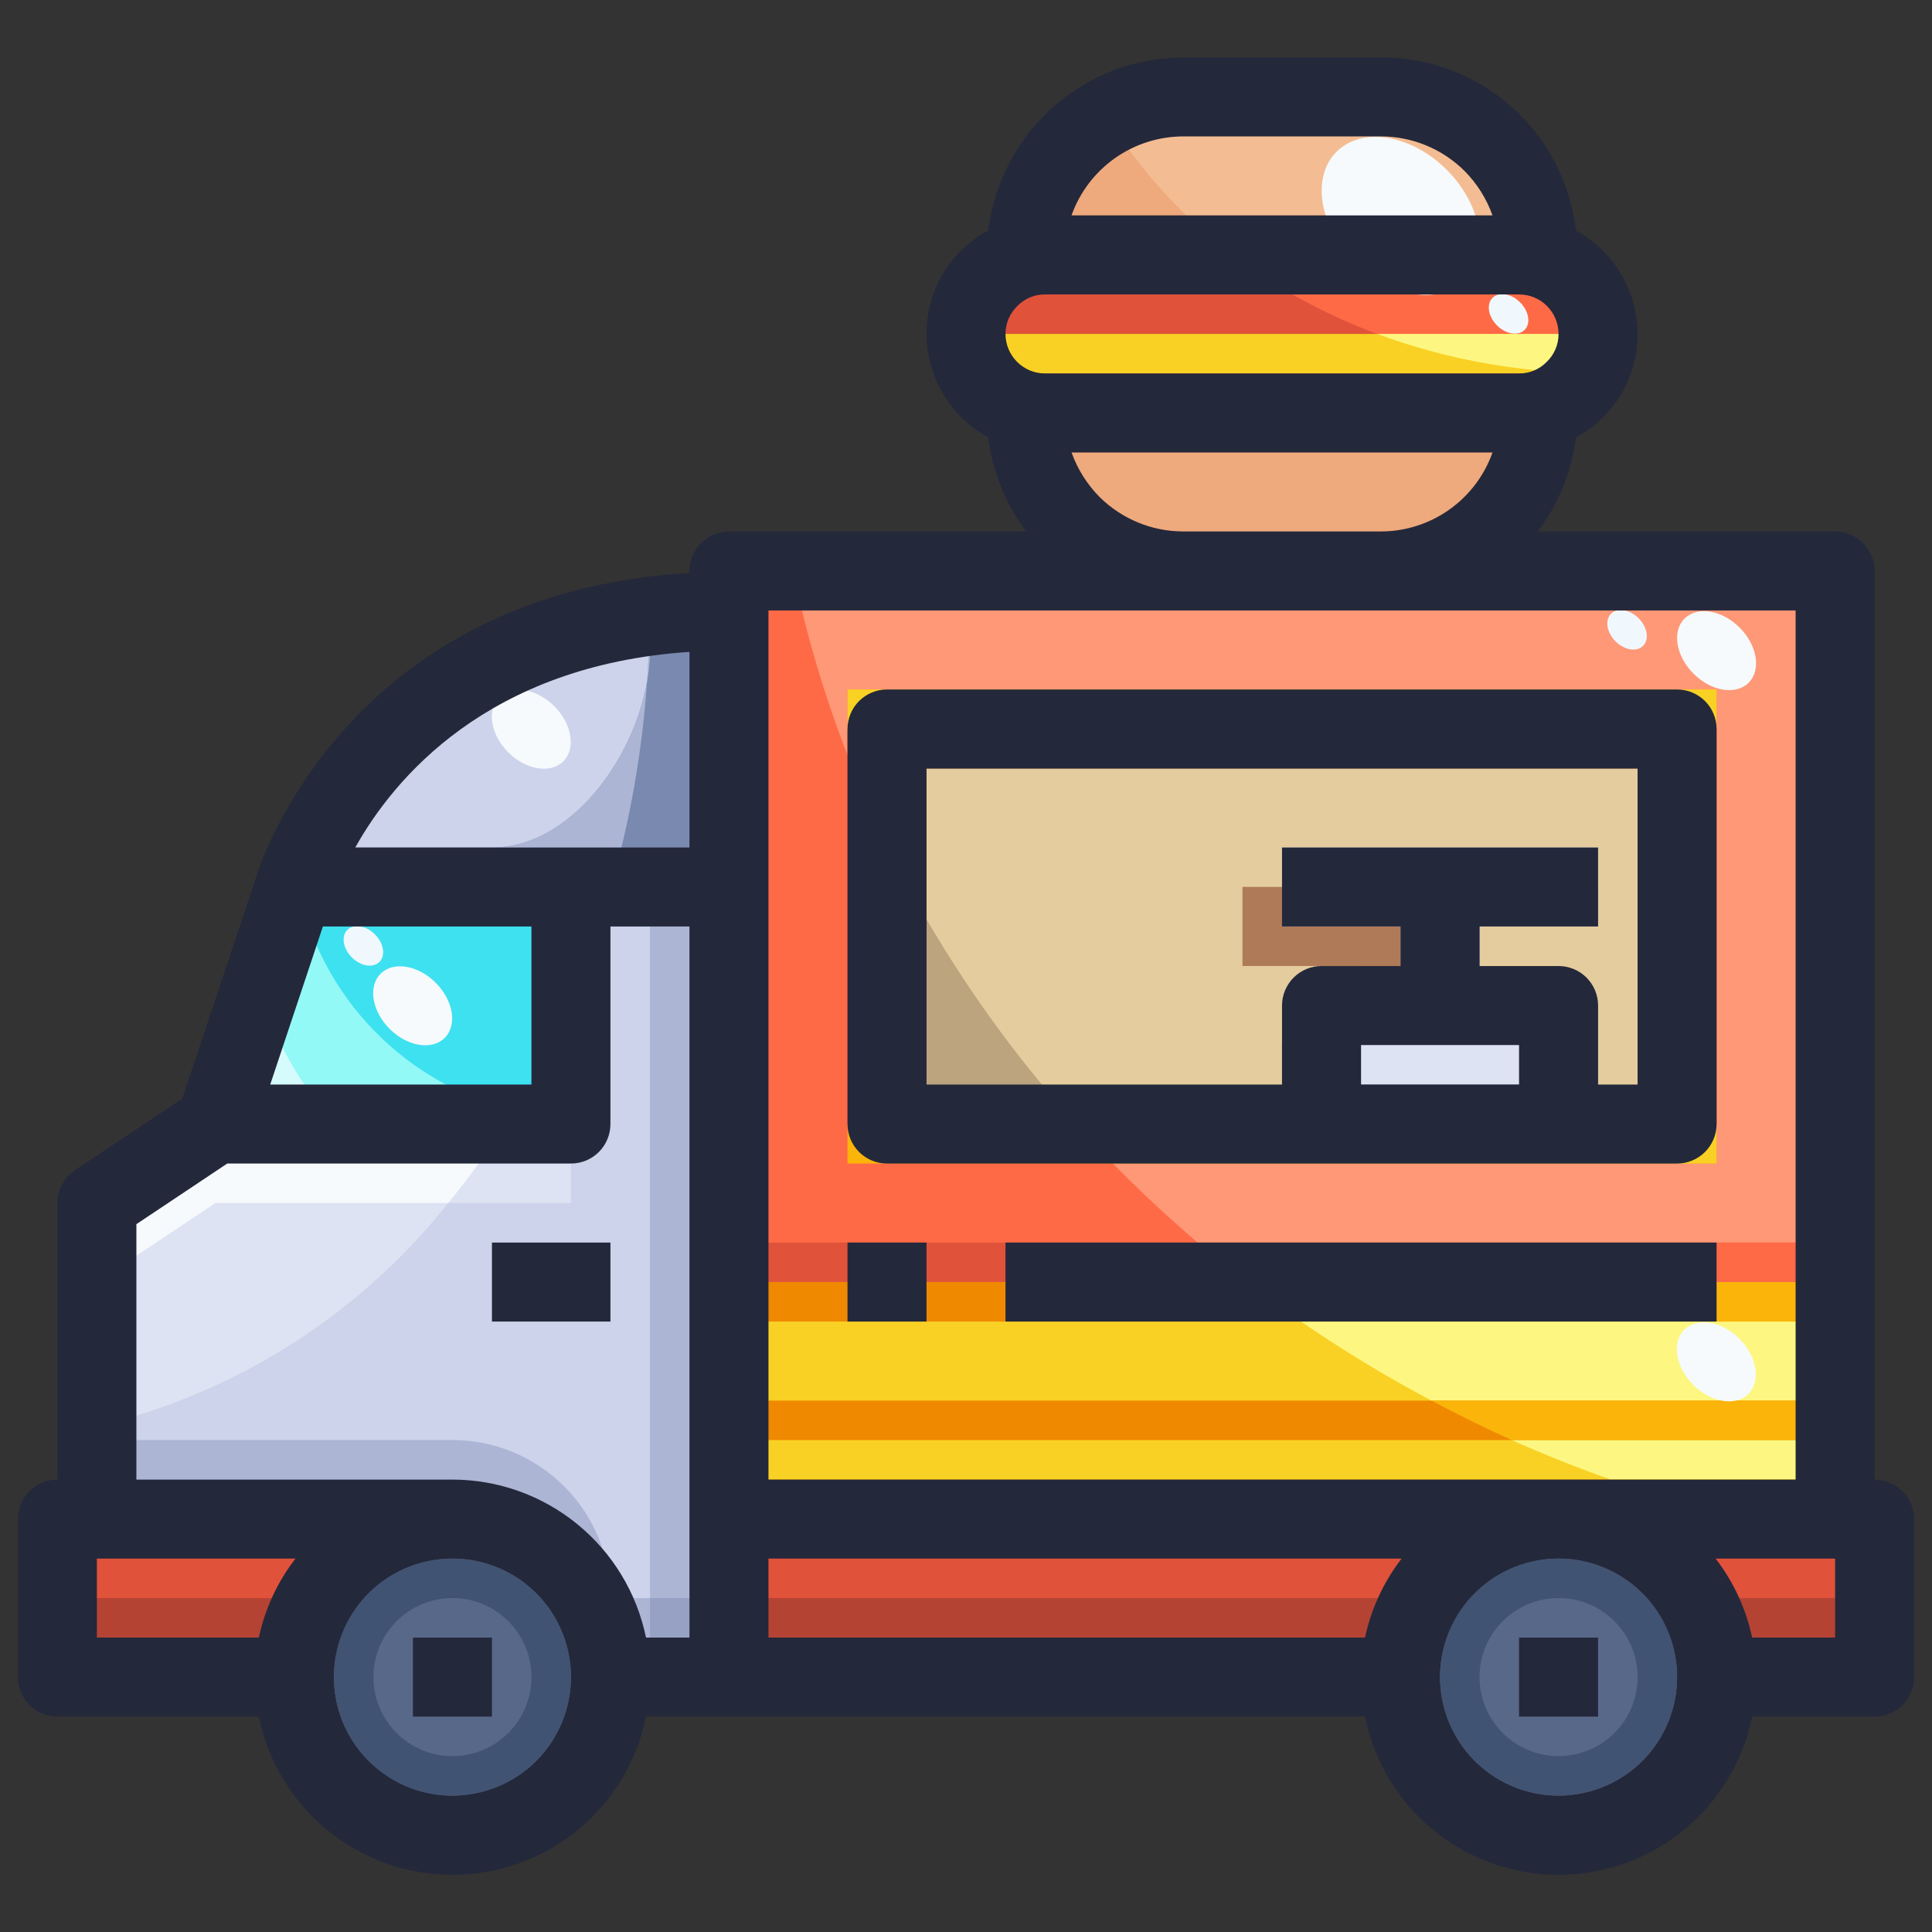 <svg width="54" height="54" viewBox="0 0 54 54" fill="none" xmlns="http://www.w3.org/2000/svg">
<rect x="0" y="0" width="54" height="54" fill="#333333" stroke="none"/>
<g clip-path="url(#clip0_264_4994)">
<path d="M20.375 35.834V46.875H17.062C17.062 45.704 16.597 44.581 15.769 43.752C14.941 42.924 13.817 42.459 12.646 42.459H2.708V33.625L6.021 31.417H15.958V24.792H20.375V35.834Z" fill="#CCD3EB"/>
<path d="M20.375 17.062V24.792H8.229C8.229 24.792 10.438 17.062 20.375 17.062Z" fill="#ADB5D5"/>
<path d="M15.958 24.792V31.417H6.021L8.229 24.792H15.958Z" fill="#3EE1F0"/>
<path d="M52.396 42.459V46.876H47.979C47.979 45.704 47.514 44.581 46.686 43.753C45.857 42.924 44.734 42.459 43.562 42.459H52.396Z" fill="#E0523A"/>
<path d="M2.708 42.459H12.646C11.475 42.459 10.351 42.924 9.523 43.753C8.694 44.581 8.229 45.704 8.229 46.876H1.604V42.459H2.708Z" fill="#E0523A"/>
<path d="M20.375 42.459H43.562C42.391 42.459 41.268 42.924 40.439 43.753C39.611 44.581 39.146 45.704 39.146 46.876H20.375V42.459Z" fill="#E0523A"/>
<path d="M12.646 51.292C15.085 51.292 17.062 49.315 17.062 46.876C17.062 44.436 15.085 42.459 12.646 42.459C10.207 42.459 8.229 44.436 8.229 46.876C8.229 49.315 10.207 51.292 12.646 51.292Z" fill="#7989AF"/>
<path d="M43.562 51.292C46.002 51.292 47.979 49.315 47.979 46.876C47.979 44.436 46.002 42.459 43.562 42.459C41.123 42.459 39.146 44.436 39.146 46.876C39.146 49.315 41.123 51.292 43.562 51.292Z" fill="#7989AF"/>
<path d="M51.292 15.959V35.834H20.375V15.959H51.292ZM46.875 31.417V20.376H24.792V31.417H46.875Z" fill="#FF6A46"/>
<path d="M43.562 28.105V31.417H36.938V28.105H40.25H43.562Z" fill="#CCD3EB"/>
<path d="M46.875 20.375V31.417H43.562V28.104H40.25H36.938V31.417H24.792V20.375H46.875Z" fill="#BCA47E"/>
<path d="M51.292 35.834V42.459H43.562H20.375V35.834H23.688H25.896H28.104H47.979H51.292Z" fill="#F9D124"/>
<path d="M42.458 11.542H43.01C43.01 12.713 42.545 13.837 41.717 14.665C40.889 15.493 39.765 15.959 38.594 15.959H33.073C32.493 15.959 31.918 15.846 31.382 15.624C30.846 15.402 30.358 15.077 29.948 14.667C29.538 14.256 29.213 13.769 28.991 13.233C28.769 12.697 28.655 12.122 28.656 11.542H42.458Z" fill="#EEA97C"/>
<path d="M41.718 4.001C42.544 4.832 43.008 5.955 43.01 7.126H28.656C28.656 5.954 29.122 4.831 29.95 4.003C30.778 3.174 31.901 2.709 33.073 2.709H38.594C39.765 2.711 40.888 3.175 41.718 4.001Z" fill="#EEA97C"/>
<path d="M42.458 7.125C43.044 7.127 43.604 7.36 44.018 7.774C44.432 8.188 44.665 8.748 44.667 9.333C44.662 9.918 44.428 10.477 44.015 10.89C43.602 11.303 43.043 11.537 42.458 11.542H29.208C28.623 11.54 28.062 11.307 27.649 10.893C27.235 10.479 27.002 9.918 27 9.333C27.004 8.749 27.238 8.19 27.652 7.777C28.065 7.363 28.624 7.129 29.208 7.125H42.458Z" fill="#E0523A"/>
<path d="M20.375 35.834V46.875H17.062C17.062 45.704 16.597 44.581 15.769 43.752C14.941 42.924 13.817 42.459 12.646 42.459H2.708V33.625L6.021 31.417H15.958V24.792H20.375V35.834Z" fill="#CCD3EB"/>
<path d="M20.375 17.062V24.792H8.229C8.229 24.792 10.438 17.062 20.375 17.062Z" fill="#ADB5D5"/>
<path d="M15.958 24.792V31.417H6.021L8.229 24.792H15.958Z" fill="#3EE1F0"/>
<path d="M52.396 42.459V46.876H47.979C47.979 45.704 47.514 44.581 46.686 43.753C45.857 42.924 44.734 42.459 43.562 42.459H52.396Z" fill="#E0523A"/>
<path d="M2.708 42.459H12.646C11.475 42.459 10.351 42.924 9.523 43.753C8.694 44.581 8.229 45.704 8.229 46.876H1.604V42.459H2.708Z" fill="#E0523A"/>
<path d="M20.375 42.459H43.562C42.391 42.459 41.268 42.924 40.439 43.753C39.611 44.581 39.146 45.704 39.146 46.876H20.375V42.459Z" fill="#E0523A"/>
<path d="M12.646 51.292C15.085 51.292 17.062 49.315 17.062 46.876C17.062 44.436 15.085 42.459 12.646 42.459C10.207 42.459 8.229 44.436 8.229 46.876C8.229 49.315 10.207 51.292 12.646 51.292Z" fill="#7989AF"/>
<path d="M43.562 51.292C46.002 51.292 47.979 49.315 47.979 46.876C47.979 44.436 46.002 42.459 43.562 42.459C41.123 42.459 39.146 44.436 39.146 46.876C39.146 49.315 41.123 51.292 43.562 51.292Z" fill="#7989AF"/>
<path d="M51.292 15.959V35.834H20.375V15.959H51.292ZM46.875 31.417V20.376H24.792V31.417H46.875Z" fill="#FF6A46"/>
<path d="M46.875 20.375V31.417H43.562V28.104H40.25H36.938V31.417H24.792V20.375H46.875Z" fill="#BCA47E"/>
<path d="M42.458 7.125C43.044 7.127 43.604 7.36 44.018 7.774C44.432 8.188 44.665 8.748 44.667 9.333C44.662 9.918 44.428 10.477 44.015 10.89C43.602 11.303 43.043 11.537 42.458 11.542H29.208C28.623 11.54 28.062 11.307 27.649 10.893C27.235 10.479 27.002 9.918 27 9.333C27.004 8.749 27.238 8.19 27.652 7.777C28.065 7.363 28.624 7.129 29.208 7.125H42.458Z" fill="#E0523A"/>
<path d="M42.458 11.542H43.01C43.01 12.713 42.545 13.837 41.717 14.665C40.889 15.493 39.765 15.959 38.594 15.959H33.073C32.493 15.959 31.918 15.846 31.382 15.624C30.846 15.402 30.358 15.077 29.948 14.667C29.538 14.256 29.213 13.769 28.991 13.233C28.769 12.697 28.655 12.122 28.656 11.542H42.458Z" fill="#EEA97C"/>
<path d="M42.458 7.126H28.656C28.656 5.954 29.122 4.831 29.95 4.003C30.778 3.174 31.901 2.709 33.073 2.709H38.594C39.174 2.708 39.749 2.822 40.285 3.044C40.821 3.265 41.308 3.591 41.718 4.001C42.129 4.411 42.454 4.898 42.676 5.435C42.897 5.971 43.011 6.545 43.01 7.126H42.458Z" fill="#EEA97C"/>
<path d="M33.073 3.813H38.594C39.572 3.807 40.525 4.13 41.297 4.731C42.07 5.332 42.618 6.176 42.852 7.126H43.01C43.011 6.545 42.897 5.971 42.676 5.435C42.454 4.898 42.129 4.411 41.718 4.001C41.308 3.591 40.821 3.265 40.285 3.044C39.749 2.822 39.174 2.708 38.594 2.709H33.073C31.901 2.709 30.778 3.174 29.95 4.003C29.122 4.831 28.656 5.954 28.656 7.126H28.812C29.054 6.179 29.604 5.34 30.376 4.74C31.147 4.141 32.096 3.814 33.073 3.813Z" fill="#F4BC92"/>
<path d="M42.458 7.125H29.208C28.918 7.123 28.631 7.18 28.364 7.292C28.096 7.404 27.854 7.569 27.651 7.776C27.517 7.911 27.402 8.063 27.308 8.229H44.359C44.166 7.895 43.889 7.618 43.556 7.424C43.222 7.23 42.844 7.127 42.458 7.125Z" fill="#FF6A46"/>
<path d="M29.208 11.542H42.458C42.748 11.543 43.036 11.486 43.303 11.374C43.571 11.262 43.813 11.098 44.015 10.89C44.15 10.755 44.265 10.603 44.359 10.438H27.308C27.501 10.771 27.778 11.049 28.111 11.243C28.445 11.437 28.823 11.54 29.208 11.542Z" fill="#E0523A"/>
<path d="M27 9.334C27.002 9.723 27.109 10.104 27.308 10.438H44.359C44.559 10.104 44.665 9.723 44.667 9.334H27Z" fill="#F9D124"/>
<path d="M42.388 12.646C42.593 12.301 42.75 11.929 42.855 11.542H28.814C28.913 11.928 29.061 12.299 29.256 12.646H42.388Z" fill="#D2885F"/>
<path d="M29.279 6.021C29.074 6.367 28.917 6.738 28.812 7.126H42.852C42.754 6.74 42.605 6.369 42.411 6.021H29.279Z" fill="#D2885F"/>
<path d="M42.855 12.646C42.89 12.508 42.919 12.37 42.941 12.228C42.985 12.002 43.008 11.772 43.01 11.542H42.855C42.8 11.741 42.732 11.937 42.651 12.127C42.573 12.305 42.485 12.479 42.388 12.646C42.006 13.316 41.454 13.873 40.788 14.261C40.121 14.648 39.365 14.853 38.594 14.854H33.073C31.902 14.852 30.779 14.388 29.948 13.563C29.68 13.289 29.448 12.98 29.26 12.646C29.166 12.479 29.083 12.306 29.01 12.128L29.002 12.112C28.927 11.926 28.865 11.736 28.814 11.542H28.656C28.659 11.771 28.682 12 28.726 12.226C28.88 13.267 29.404 14.218 30.203 14.903C31.001 15.589 32.02 15.964 33.073 15.959H38.594C39.571 15.957 40.52 15.631 41.291 15.031C42.062 14.432 42.612 13.593 42.855 12.646Z" fill="#D2885F"/>
<path d="M42.852 7.126H43.01C43.005 6.752 42.952 6.381 42.852 6.021H42.411C42.605 6.369 42.754 6.74 42.852 7.126Z" fill="#F4BC92"/>
<path d="M28.812 7.126C28.917 6.738 29.074 6.367 29.279 6.021H28.812C28.713 6.381 28.661 6.752 28.656 7.126H28.812Z" fill="#F4BC92"/>
<path d="M44.358 8.23C44.172 7.91 43.909 7.642 43.592 7.45C43.907 7.644 44.17 7.911 44.358 8.23Z" fill="#E0523A"/>
<path d="M44.667 9.334C44.666 9.521 44.64 9.706 44.589 9.886C44.638 9.706 44.664 9.521 44.667 9.334Z" fill="#E0523A"/>
<path d="M38.492 9.334H44.667C44.664 8.945 44.558 8.563 44.359 8.229H36.123C36.882 8.66 37.674 9.029 38.492 9.334Z" fill="#FF6A46"/>
<path d="M44.364 10.425C44.45 10.278 44.517 10.121 44.564 9.958C44.515 10.121 44.448 10.277 44.364 10.425Z" fill="#E0523A"/>
<path d="M41.718 5.104C40.888 4.279 39.765 3.815 38.594 3.812H33.073C32.535 3.814 32.003 3.915 31.502 4.111C31.995 4.798 32.551 5.437 33.162 6.021H42.406C42.218 5.686 41.987 5.378 41.718 5.104Z" fill="#F4BC92"/>
<path d="M42.852 6.021C42.889 6.16 42.916 6.301 42.941 6.442C42.919 6.3 42.889 6.16 42.852 6.021Z" fill="#F4BC92"/>
<path d="M33.073 3.813H38.594C39.765 3.815 40.888 4.28 41.719 5.105C41.987 5.379 42.218 5.687 42.406 6.022H42.848C42.614 5.072 42.066 4.229 41.295 3.628C40.523 3.028 39.572 2.704 38.594 2.709H33.073C32.326 2.714 31.593 2.91 30.944 3.278C31.117 3.564 31.306 3.839 31.502 4.111C32.003 3.916 32.535 3.815 33.073 3.813Z" fill="#F1D0B3"/>
<path d="M36.123 8.229H44.358C44.17 7.911 43.907 7.643 43.592 7.45C43.568 7.435 43.543 7.423 43.518 7.41C43.392 7.339 43.259 7.28 43.121 7.235C43.078 7.222 43.037 7.207 42.993 7.196C42.818 7.15 42.639 7.126 42.458 7.125H34.46C34.99 7.529 35.545 7.897 36.123 8.229Z" fill="#FF9877"/>
<path d="M44.589 9.886C44.583 9.911 44.574 9.935 44.566 9.96C44.574 9.933 44.583 9.909 44.589 9.886Z" fill="#F9D124"/>
<path d="M44.364 10.425C44.449 10.277 44.517 10.121 44.566 9.958C44.574 9.934 44.583 9.909 44.589 9.884C44.639 9.705 44.665 9.52 44.667 9.334H38.492C40.373 10.029 42.359 10.398 44.364 10.425Z" fill="#FDF781"/>
<path d="M42.66 6.548C42.587 6.367 42.502 6.191 42.406 6.021H33.162C33.573 6.414 34.006 6.783 34.46 7.126H42.851C42.801 6.932 42.738 6.742 42.664 6.556L42.66 6.548Z" fill="#EEA97C"/>
<path d="M42.941 6.442C42.982 6.668 43.005 6.897 43.01 7.126C43.008 6.896 42.984 6.668 42.941 6.442Z" fill="#F4BC92"/>
<path d="M42.406 6.021C42.502 6.191 42.587 6.367 42.66 6.548V6.556C42.735 6.742 42.798 6.932 42.848 7.126H43.01C43.005 6.896 42.982 6.668 42.941 6.442C42.916 6.301 42.889 6.16 42.852 6.021H42.411H42.406Z" fill="#F4BC92"/>
<path d="M45.771 20.375H25.896H24.792V31.417H25.896V21.479H45.771V31.417H46.875V20.375H45.771Z" fill="#9A6948"/>
<path d="M23.688 19.271H47.979V20.376H23.688V19.271Z" fill="#FBB40A"/>
<path d="M23.688 31.417H47.979V32.521H23.688V31.417Z" fill="#FBB40A"/>
<path d="M23.688 20.375H24.792V31.417H23.688V20.375Z" fill="#E0523A"/>
<path d="M46.875 20.375H47.979V31.417H46.875V20.375Z" fill="#E0523A"/>
<path d="M20.375 34.73H51.292V35.834H20.375V34.73Z" fill="#E0523A"/>
<path d="M51.292 35.834V42.459H43.562H20.375V35.834H23.688H25.896H28.104H47.979H51.292Z" fill="#F9D124"/>
<path d="M20.375 35.834H51.292V36.938H20.375V35.834Z" fill="#EF8900"/>
<path d="M20.375 41.355H51.292V42.459H20.375V41.355Z" fill="#EF8900"/>
<path d="M20.375 39.147H51.292V40.251H20.375V39.147Z" fill="#EF8900"/>
<path d="M47.367 44.667C47.764 45.336 47.975 46.098 47.979 46.875H52.396V44.667H47.367Z" fill="#B54333"/>
<path d="M20.375 46.875H39.146C39.15 46.098 39.361 45.336 39.758 44.667H20.375V46.875Z" fill="#B54333"/>
<path d="M1.604 46.875H8.229C8.233 46.098 8.444 45.336 8.841 44.667H1.604V46.875Z" fill="#B54333"/>
<path d="M43.562 28.105V31.417H36.938V28.105H40.25H43.562Z" fill="#CCD3EB"/>
<path d="M36.938 30.312H43.562V31.417H36.938V30.312Z" fill="#7989AF"/>
<path d="M35.833 23.688H44.667V25.896H35.833V23.688Z" fill="#CCD3EB"/>
<path d="M39.146 25.896H41.354V28.105H39.146V25.896Z" fill="#CCD3EB"/>
<path d="M35.833 24.792H44.667V25.896H35.833V24.792Z" fill="#ADB5D5"/>
<path d="M39.146 25.896H41.354V27.001H39.146V25.896Z" fill="#96A1C3"/>
<path d="M36.938 28.105H43.562V29.209H36.938V28.105Z" fill="#DEE3F3"/>
<path d="M18.167 17.216C18.437 17.181 18.719 17.154 18.999 17.13C18.714 17.152 18.437 17.181 18.167 17.216Z" fill="#ADB5D5"/>
<path d="M18.999 17.13C19.441 17.096 19.894 17.062 20.375 17.062C19.892 17.062 19.441 17.091 18.999 17.13Z" fill="#7989AF"/>
<path d="M18.999 17.13C18.718 17.154 18.437 17.181 18.167 17.216V18.167C18.167 20.606 16.189 23.688 13.75 23.688H8.681C8.503 24.044 8.352 24.413 8.229 24.792H20.375V17.062C19.894 17.062 19.445 17.096 18.999 17.13Z" fill="#7989AF"/>
<path d="M18.167 24.792H20.375V27H18.167V24.792Z" fill="#ADB5D5"/>
<path d="M15.958 33.625V31.417H6.021L2.708 33.625V35.834L6.021 33.625H15.958Z" fill="#DEE3F3"/>
<path d="M17.062 44.667C17.062 43.495 16.597 42.372 15.769 41.544C14.941 40.715 13.817 40.25 12.646 40.25H2.708V42.458H12.646C13.817 42.458 14.941 42.924 15.769 43.752C16.597 44.58 17.062 45.704 17.062 46.875H18.167V44.667H17.062Z" fill="#ADB5D5"/>
<path d="M18.167 46.875H20.375V44.667V42.458V38.042V35.833V27H18.167V46.875Z" fill="#ADB5D5"/>
<path d="M15.958 24.792H18.167V25.896H15.958V24.792Z" fill="#ADB5D5"/>
<path d="M18.167 24.792H20.375V25.896H18.167V24.792Z" fill="#96A1C3"/>
<path d="M18.167 44.667H20.375V46.875H18.167V44.667Z" fill="#96A1C3"/>
<path d="M15.958 31.351V24.792H8.33C8.716 26.565 9.67 28.165 11.046 29.348C12.423 30.531 14.147 31.234 15.958 31.351Z" fill="#3AD6FF"/>
<path d="M15.958 31.351C14.147 31.234 12.423 30.531 11.046 29.348C9.67 28.165 8.716 26.565 8.33 24.792H8.229L7.308 27.552C7.628 29.021 8.37 30.365 9.444 31.417H15.958V31.351Z" fill="#3EE1F0"/>
<path d="M7.308 27.553L6.021 31.417H9.444C8.37 30.365 7.628 29.022 7.308 27.553Z" fill="#93F9F7"/>
<path d="M43.562 50.188C45.392 50.188 46.875 48.704 46.875 46.875C46.875 45.046 45.392 43.562 43.562 43.562C41.733 43.562 40.25 45.046 40.25 46.875C40.25 48.704 41.733 50.188 43.562 50.188Z" fill="#415372"/>
<path d="M12.646 50.188C14.475 50.188 15.958 48.704 15.958 46.875C15.958 45.046 14.475 43.562 12.646 43.562C10.816 43.562 9.333 45.046 9.333 46.875C9.333 48.704 10.816 50.188 12.646 50.188Z" fill="#415372"/>
<path d="M43.562 49.084C44.782 49.084 45.771 48.095 45.771 46.875C45.771 45.656 44.782 44.667 43.562 44.667C42.343 44.667 41.354 45.656 41.354 46.875C41.354 48.095 42.343 49.084 43.562 49.084Z" fill="#586889"/>
<path d="M12.646 49.084C13.866 49.084 14.854 48.095 14.854 46.875C14.854 45.656 13.866 44.667 12.646 44.667C11.426 44.667 10.438 45.656 10.438 46.875C10.438 48.095 11.426 49.084 12.646 49.084Z" fill="#586889"/>
<path d="M35.833 24.792H34.729V27H38.042V28.105H39.146V25.896H35.833V24.792Z" fill="#9A6948"/>
<path d="M35.833 29.209H36.938V31.417H35.833V29.209Z" fill="#9A6948"/>
<path d="M12.528 33.625H6.021L2.708 35.833V39.868C6.589 38.946 10.047 36.748 12.528 33.625Z" fill="#DEE3F3"/>
<path d="M15.958 27.978C16.253 27.303 16.517 26.609 16.751 25.896H15.958V27.978Z" fill="#DEE3F3"/>
<path d="M18.086 19.036C18.127 18.436 18.157 17.831 18.16 17.218C16.159 17.398 14.238 18.087 12.579 19.22C10.919 20.352 9.578 21.891 8.681 23.688H13.75C15.906 23.688 17.698 21.28 18.086 19.036Z" fill="#CCD3EB"/>
<path d="M18.167 18.168V17.217H18.16C18.16 17.83 18.127 18.431 18.086 19.035C18.137 18.749 18.164 18.459 18.167 18.168Z" fill="#ADB5D5"/>
<path d="M52.396 43.173V42.459H48.701C49.91 42.754 51.142 42.995 52.396 43.173Z" fill="#FF6A46"/>
<path d="M23.688 20.376V19.271H47.979V32.522H31.109C31.862 33.294 32.654 34.029 33.476 34.73H51.292V15.959H22.166C22.53 17.714 23.039 19.436 23.688 21.107V20.376Z" fill="#FF9877"/>
<path d="M25.896 21.48V25.692C27.087 27.74 28.488 29.659 30.075 31.417H35.833V29.209H36.938V28.105H38.042V27H34.729V24.792H35.833V23.688H44.667V25.896H41.354V28.105H43.562V31.417H45.771V21.48H25.896Z" fill="#E4CC9E"/>
<path d="M45.771 20.375H24.792V23.602C25.137 24.31 25.5 25.01 25.896 25.692V21.479H45.771V31.417H46.875V20.375H45.771Z" fill="#AF7A58"/>
<path d="M25.896 20.376H45.771H46.875H47.979V19.271H23.688V20.376H24.792H25.896Z" fill="#F9D124"/>
<path d="M47.979 31.417H30.075C30.406 31.791 30.755 32.161 31.109 32.521H47.979V31.417Z" fill="#F9D124"/>
<path d="M24.792 20.375H23.688V21.106C24.019 21.956 24.393 22.785 24.792 23.602V20.375Z" fill="#FF6A46"/>
<path d="M46.875 20.375H47.979V31.417H46.875V20.375Z" fill="#FF6A46"/>
<path d="M34.84 35.834H51.292V34.73H33.476C33.922 35.109 34.377 35.477 34.84 35.834Z" fill="#FF6A46"/>
<path d="M45.022 41.354H51.292V40.25H42.254C43.156 40.654 44.08 41.023 45.022 41.354Z" fill="#FDF781"/>
<path d="M40.007 39.146H51.292V36.938H36.364C37.535 37.744 38.751 38.481 40.007 39.146Z" fill="#FDF781"/>
<path d="M34.84 35.834C35.334 36.215 35.843 36.581 36.36 36.938H51.292V35.834H34.84Z" fill="#FBB40A"/>
<path d="M48.701 42.459H51.292V41.355H45.022C46.229 41.784 47.457 42.153 48.701 42.459Z" fill="#FBB40A"/>
<path d="M42.254 40.251H51.292V39.147H40.007C40.741 39.536 41.489 39.908 42.254 40.251Z" fill="#FBB40A"/>
<path d="M36.938 29.209H43.562V30.313H36.938V29.209Z" fill="#DEE3F3"/>
<path d="M36.938 30.312H43.562V31.417H36.938V30.312Z" fill="#ADB5D5"/>
<path d="M35.833 23.688H44.667V24.792H35.833V23.688Z" fill="#DEE3F3"/>
<path d="M39.146 28.104H40.25H41.354V27H39.146V28.104Z" fill="#DEE3F3"/>
<path d="M39.146 25.896H41.354H44.667V24.792H35.833V25.896H39.146Z" fill="#CCD3EB"/>
<path d="M39.146 25.896H41.354V27.001H39.146V25.896Z" fill="#96A1C3"/>
<path d="M43.562 28.105H41.354H40.25H39.146H38.042H36.938V29.209H43.562V28.105Z" fill="#DEE3F3"/>
<path d="M8.229 24.793C8.229 24.793 8.238 24.761 8.255 24.712C8.237 24.764 8.229 24.793 8.229 24.793Z" fill="#7989AF"/>
<path d="M15.958 24.792H17.078C17.615 22.914 17.953 20.985 18.086 19.036C17.698 21.28 15.906 23.688 13.75 23.688H8.681L8.658 23.739C8.504 24.055 8.369 24.38 8.255 24.712C8.238 24.76 8.229 24.792 8.229 24.792H15.958Z" fill="#ADB5D5"/>
<path d="M12.528 33.625C13.104 32.922 13.637 32.185 14.124 31.417H6.021L2.708 33.625V35.834L6.021 33.625H12.528Z" fill="#F6FAFD"/>
<path d="M15.958 24.792V25.896H16.751C16.872 25.535 16.972 25.162 17.082 24.792H15.958Z" fill="#ADB5D5"/>
<path d="M15.958 24.792H8.33C8.639 26.297 9.37 27.683 10.438 28.788C11.506 29.892 12.866 30.67 14.36 31.03C14.964 30.052 15.498 29.032 15.958 27.977V24.792Z" fill="#3EE1F0"/>
<path d="M9.444 31.417H14.121C14.203 31.291 14.277 31.159 14.356 31.03C12.863 30.67 11.504 29.892 10.437 28.787C9.369 27.682 8.639 26.297 8.33 24.792H8.229L7.308 27.552C7.628 29.021 8.37 30.365 9.444 31.417Z" fill="#93F9F7"/>
<path d="M7.308 27.553L6.021 31.417H9.444C8.37 30.365 7.628 29.022 7.308 27.553Z" fill="#D6FBFD"/>
<path d="M39.146 27V25.896H35.833V24.792H34.729V27H38.042V28.105H39.146V27Z" fill="#AF7A58"/>
<path d="M36.938 29.209H35.833V31.417H36.938V30.313V29.209Z" fill="#AF7A58"/>
<path d="M40.943 7.829C41.654 7.117 41.428 5.738 40.438 4.747C39.447 3.757 38.068 3.531 37.356 4.242C36.645 4.954 36.871 6.333 37.861 7.324C38.852 8.314 40.231 8.54 40.943 7.829Z" fill="#F6FAFD"/>
<path d="M48.876 19.082C49.231 18.726 49.118 18.037 48.623 17.542C48.129 17.047 47.439 16.934 47.083 17.29C46.727 17.645 46.84 18.335 47.335 18.83C47.83 19.325 48.52 19.438 48.876 19.082Z" fill="#F6FAFD"/>
<path d="M48.869 38.96C49.225 38.604 49.112 37.915 48.617 37.42C48.122 36.925 47.432 36.812 47.077 37.167C46.721 37.523 46.834 38.213 47.329 38.708C47.824 39.203 48.513 39.316 48.869 38.96Z" fill="#F6FAFD"/>
<path d="M12.431 29.009C12.786 28.653 12.673 27.963 12.178 27.468C11.683 26.973 10.994 26.86 10.638 27.216C10.282 27.572 10.395 28.262 10.89 28.757C11.385 29.252 12.075 29.365 12.431 29.009Z" fill="#F6FAFD"/>
<path d="M15.745 21.279C16.101 20.924 15.988 20.234 15.493 19.739C14.998 19.244 14.308 19.131 13.953 19.487C13.597 19.843 13.71 20.532 14.205 21.027C14.7 21.522 15.389 21.635 15.745 21.279Z" fill="#F6FAFD"/>
<path d="M45.925 18.051C46.103 17.873 46.047 17.528 45.8 17.281C45.552 17.033 45.207 16.977 45.029 17.155C44.851 17.333 44.907 17.678 45.155 17.926C45.402 18.173 45.747 18.23 45.925 18.051Z" fill="#F0F8FE"/>
<path d="M10.605 26.886C10.783 26.708 10.727 26.363 10.479 26.116C10.232 25.868 9.887 25.812 9.709 25.99C9.531 26.168 9.587 26.513 9.835 26.761C10.082 27.008 10.427 27.064 10.605 26.886Z" fill="#F0F8FE"/>
<path d="M45.928 36.815C46.106 36.637 46.049 36.292 45.802 36.044C45.554 35.797 45.209 35.741 45.031 35.919C44.853 36.097 44.909 36.442 45.157 36.689C45.404 36.937 45.749 36.993 45.928 36.815Z" fill="#F0F8FE"/>
<path d="M42.613 9.221C42.791 9.043 42.735 8.698 42.487 8.451C42.24 8.203 41.895 8.147 41.717 8.325C41.538 8.503 41.595 8.848 41.842 9.096C42.09 9.343 42.435 9.399 42.613 9.221Z" fill="#F0F8FE"/>
<path d="M11.542 45.772H13.75V47.98H11.542V45.772Z" fill="#24283B"/>
<path d="M42.458 45.772H44.667V47.98H42.458V45.772Z" fill="#24283B"/>
<path d="M52.396 41.355V15.959C52.396 15.666 52.279 15.385 52.072 15.178C51.865 14.971 51.584 14.855 51.292 14.855H42.982C43.562 14.088 43.929 13.181 44.045 12.227C44.318 12.083 44.568 11.899 44.786 11.681C45.1 11.376 45.349 11.011 45.518 10.608C45.687 10.204 45.773 9.771 45.771 9.334C45.769 8.742 45.608 8.162 45.305 7.654C45.002 7.146 44.568 6.728 44.048 6.445C43.895 5.108 43.254 3.875 42.247 2.982C41.24 2.088 39.94 1.598 38.594 1.605H33.073C31.731 1.609 30.437 2.102 29.433 2.993C28.43 3.883 27.786 5.109 27.622 6.441C27.349 6.585 27.099 6.769 26.881 6.986C26.567 7.291 26.318 7.656 26.149 8.06C25.98 8.463 25.894 8.896 25.896 9.334C25.898 9.925 26.059 10.505 26.362 11.014C26.665 11.522 27.099 11.939 27.618 12.222C27.737 13.178 28.105 14.086 28.685 14.855H20.375C20.082 14.855 19.801 14.971 19.594 15.178C19.387 15.385 19.271 15.666 19.271 15.959V16.014C9.862 16.566 7.346 23.919 7.184 24.438V24.443L5.093 30.708L2.096 32.707C1.944 32.808 1.82 32.944 1.735 33.105C1.649 33.265 1.604 33.444 1.604 33.625V41.355C1.311 41.355 1.03 41.471 0.823 41.678C0.616 41.885 0.5 42.166 0.5 42.459L0.5 46.875C0.5 47.168 0.616 47.449 0.823 47.656C1.03 47.863 1.311 47.98 1.604 47.98H7.235C7.489 49.228 8.166 50.35 9.152 51.156C10.138 51.962 11.372 52.402 12.646 52.402C13.919 52.402 15.154 51.962 16.14 51.156C17.126 50.35 17.803 49.228 18.056 47.98H38.152C38.406 49.228 39.083 50.35 40.069 51.156C41.055 51.962 42.289 52.402 43.562 52.402C44.836 52.402 46.07 51.962 47.056 51.156C48.042 50.35 48.719 49.228 48.973 47.98H52.396C52.689 47.98 52.969 47.863 53.177 47.656C53.384 47.449 53.5 47.168 53.5 46.875V42.459C53.5 42.166 53.384 41.885 53.177 41.678C52.969 41.471 52.689 41.355 52.396 41.355ZM43.562 9.334C43.563 9.481 43.533 9.627 43.475 9.762C43.417 9.898 43.332 10.02 43.225 10.121C43.125 10.222 43.005 10.303 42.874 10.357C42.742 10.412 42.601 10.439 42.458 10.438H29.208C28.916 10.438 28.635 10.322 28.428 10.114C28.221 9.907 28.104 9.627 28.104 9.334C28.104 9.186 28.134 9.041 28.192 8.905C28.25 8.77 28.335 8.648 28.442 8.546C28.542 8.445 28.662 8.365 28.793 8.31C28.925 8.256 29.066 8.228 29.208 8.23H42.458C42.751 8.23 43.032 8.346 43.239 8.553C43.446 8.76 43.562 9.041 43.562 9.334ZM33.073 3.813H38.594C39.47 3.813 40.31 4.159 40.932 4.776C41.282 5.128 41.55 5.554 41.716 6.021H29.949C30.178 5.376 30.602 4.817 31.161 4.422C31.72 4.026 32.388 3.814 33.073 3.813ZM30.734 13.892C30.385 13.539 30.117 13.114 29.95 12.646H41.717C41.488 13.292 41.065 13.85 40.506 14.246C39.947 14.641 39.279 14.854 38.594 14.855H33.073C32.197 14.854 31.357 14.508 30.734 13.892ZM21.479 17.063H50.188V41.355H21.479V17.063ZM21.479 43.563H39.175C38.673 44.213 38.324 44.968 38.153 45.771H21.479V43.563ZM19.271 18.22V23.688H9.93C10.99 21.785 13.617 18.599 19.271 18.22ZM14.854 25.896V30.313H7.553L9.025 25.896H14.854ZM2.708 43.563H8.258C7.756 44.213 7.406 44.968 7.235 45.771H2.708V43.563ZM12.646 50.188C11.991 50.188 11.35 49.994 10.806 49.63C10.261 49.266 9.836 48.748 9.585 48.143C9.335 47.538 9.269 46.872 9.397 46.229C9.525 45.587 9.84 44.996 10.303 44.533C10.767 44.07 11.357 43.754 12 43.627C12.642 43.499 13.308 43.564 13.914 43.815C14.519 44.066 15.036 44.49 15.4 45.035C15.764 45.58 15.958 46.22 15.958 46.875C15.958 47.754 15.609 48.596 14.988 49.218C14.367 49.839 13.524 50.188 12.646 50.188ZM19.271 45.771H18.056C17.8 44.525 17.122 43.405 16.136 42.601C15.151 41.796 13.918 41.356 12.646 41.355H3.812V34.216L6.352 32.521H15.958C16.251 32.521 16.532 32.405 16.739 32.198C16.946 31.991 17.062 31.71 17.062 31.417V25.896H19.271V45.771ZM43.562 50.188C42.907 50.188 42.267 49.994 41.722 49.63C41.177 49.266 40.753 48.748 40.502 48.143C40.251 47.538 40.186 46.872 40.314 46.229C40.441 45.587 40.757 44.996 41.22 44.533C41.684 44.07 42.274 43.754 42.916 43.627C43.559 43.499 44.225 43.564 44.83 43.815C45.435 44.066 45.953 44.49 46.317 45.035C46.681 45.58 46.875 46.22 46.875 46.875C46.875 47.754 46.526 48.596 45.905 49.218C45.284 49.839 44.441 50.188 43.562 50.188ZM51.292 45.771H48.973C48.803 44.968 48.453 44.213 47.952 43.563H51.292V45.771Z" fill="#24283B"/>
<path d="M24.792 32.522H46.875C47.168 32.522 47.449 32.405 47.656 32.198C47.863 31.991 47.979 31.71 47.979 31.417V20.376C47.979 20.083 47.863 19.802 47.656 19.595C47.449 19.388 47.168 19.271 46.875 19.271H24.792C24.499 19.271 24.218 19.388 24.011 19.595C23.804 19.802 23.688 20.083 23.688 20.376V31.417C23.688 31.71 23.804 31.991 24.011 32.198C24.218 32.405 24.499 32.522 24.792 32.522ZM42.458 29.209V30.313H38.042V29.209H42.458ZM25.896 21.48H45.771V30.313H44.667V28.105C44.667 27.812 44.55 27.531 44.343 27.324C44.136 27.117 43.855 27.001 43.562 27.001H41.354V25.896H44.667V23.688H35.833V25.896H39.146V27.001H36.938C36.645 27.001 36.364 27.117 36.157 27.324C35.95 27.531 35.833 27.812 35.833 28.105V30.313H25.896V21.48Z" fill="#24283B"/>
<path d="M23.688 34.73H25.896V36.938H23.688V34.73Z" fill="#24283B"/>
<path d="M28.104 34.73H47.979V36.938H28.104V34.73Z" fill="#24283B"/>
<path d="M13.75 34.73H17.062V36.938H13.75V34.73Z" fill="#24283B"/>
</g>
<defs>
<clipPath id="clip0_264_4994">
<rect width="53" height="53" fill="white" transform="translate(0.5 0.5)"/>
</clipPath>
</defs>
</svg>
